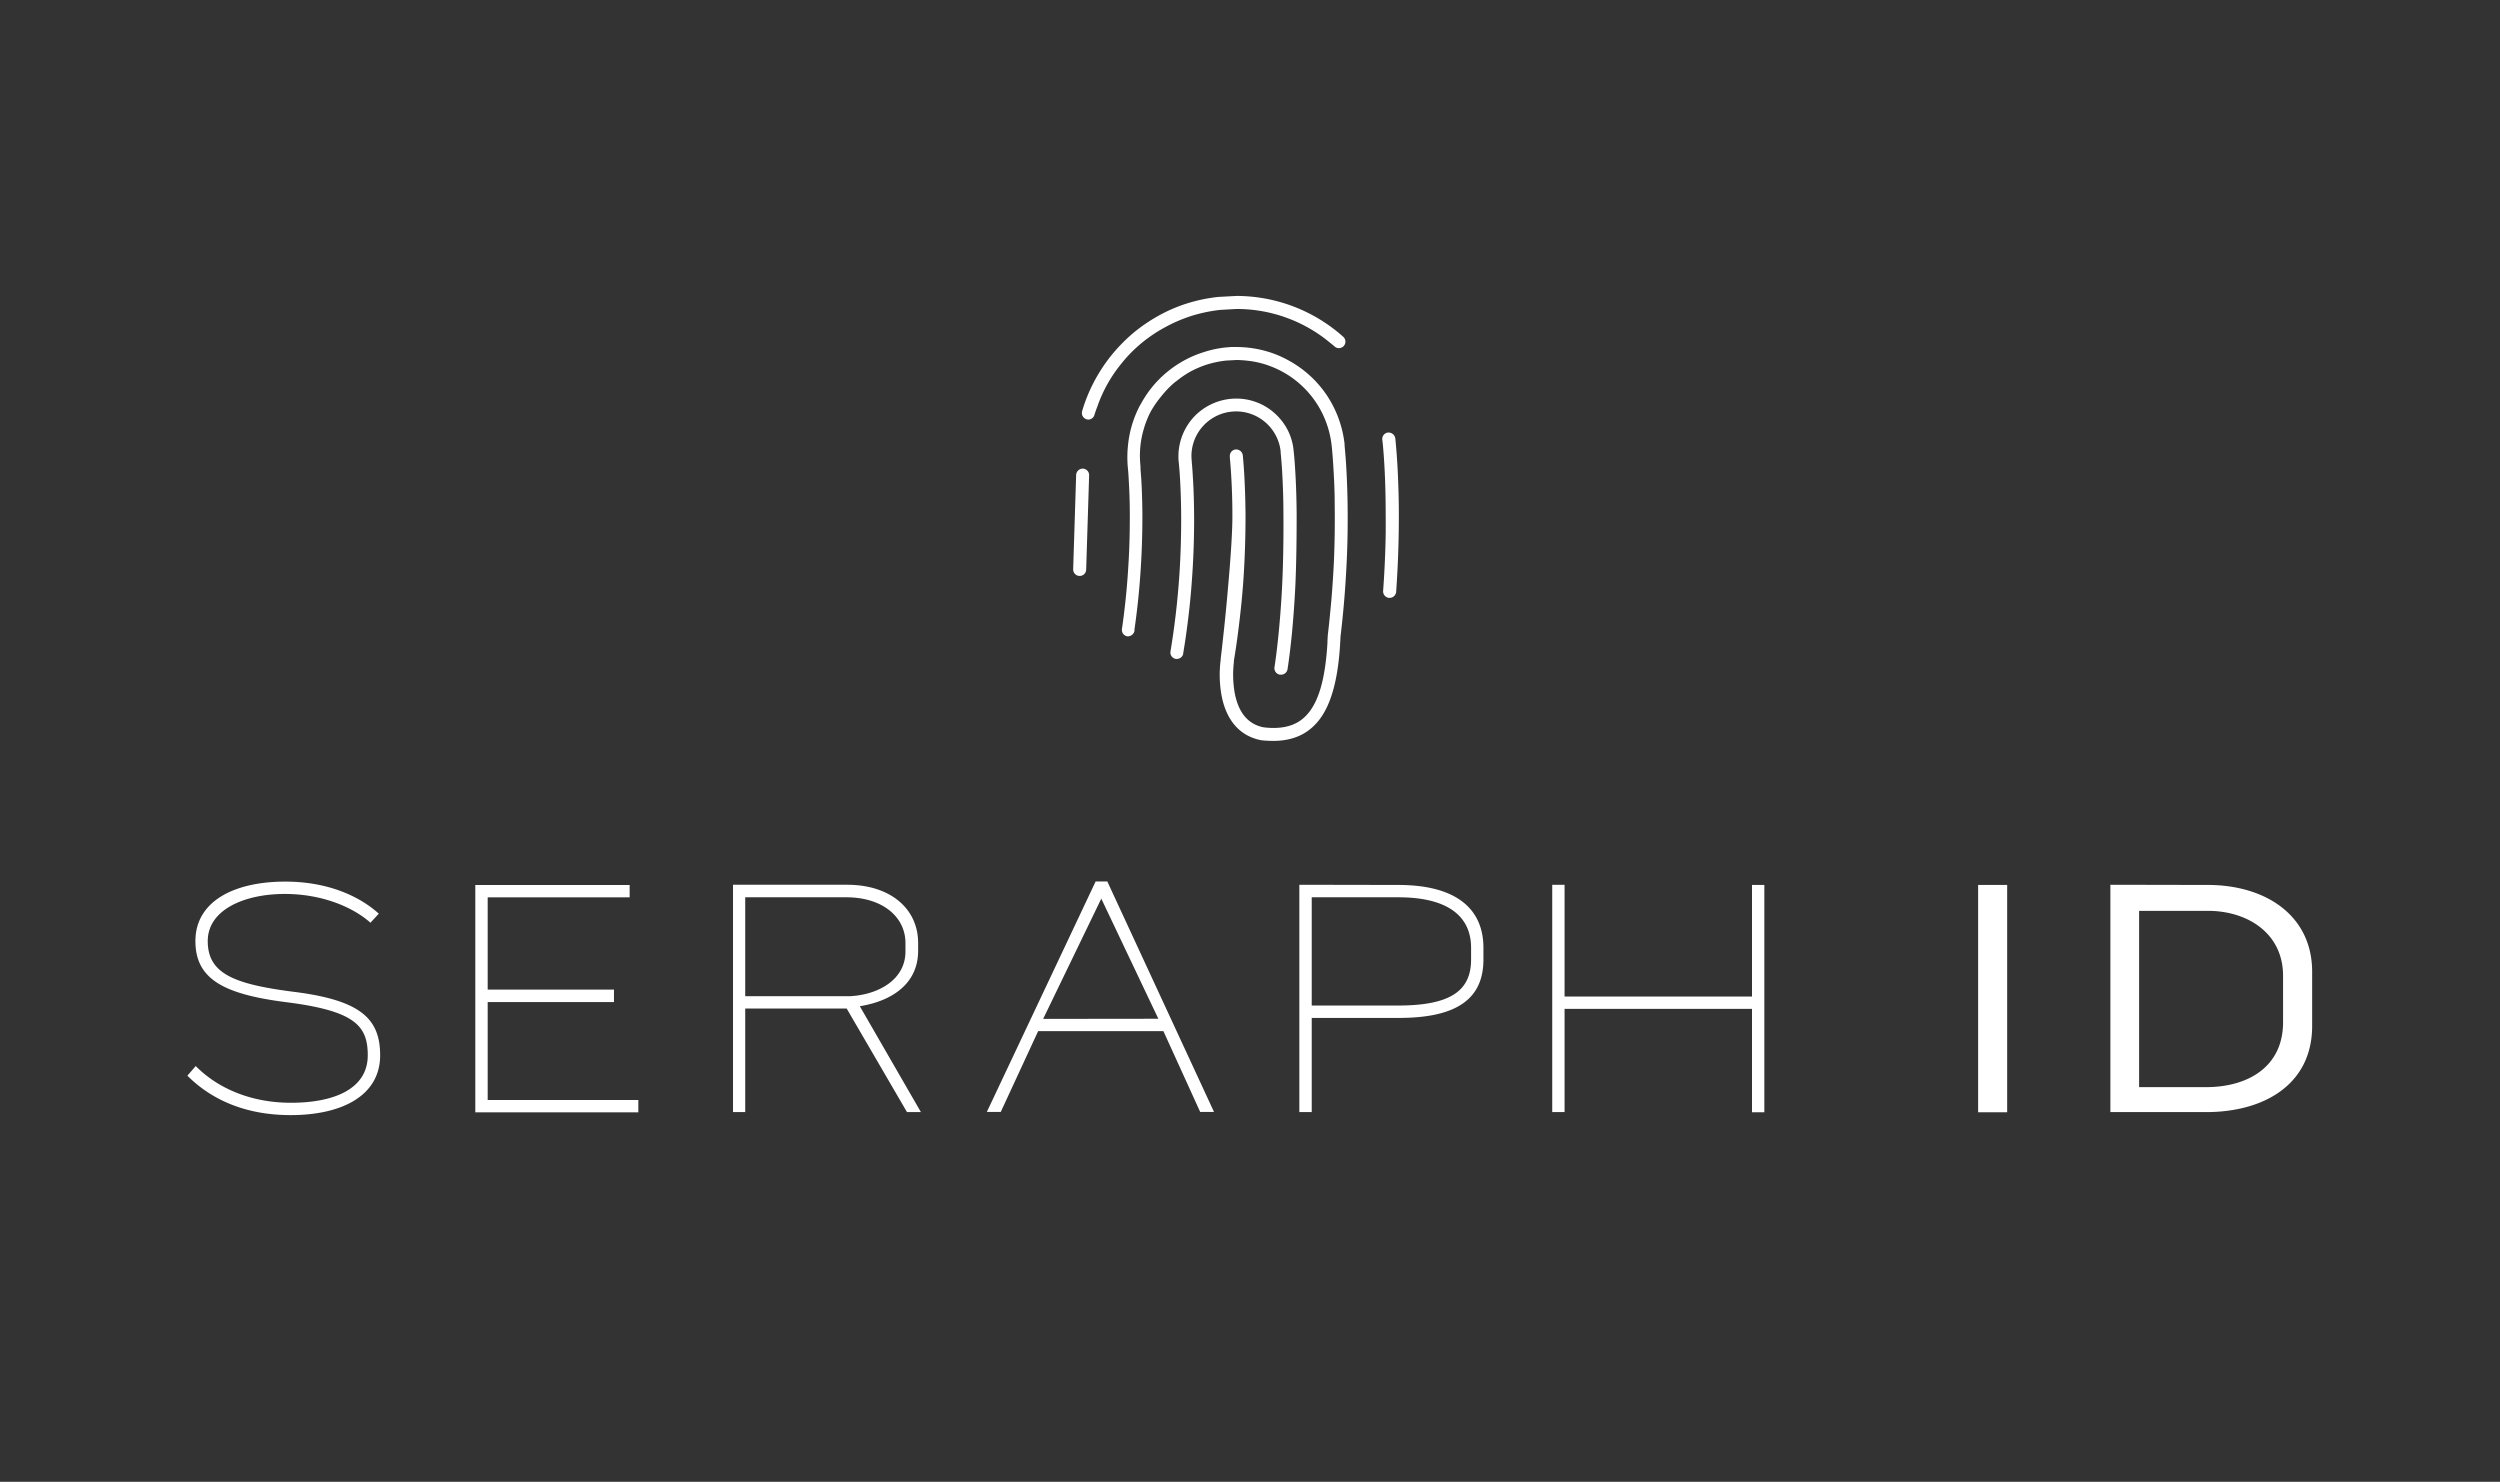 <svg id="Ebene_1" data-name="Ebene 1" xmlns="http://www.w3.org/2000/svg" viewBox="0 0 538.87 319.4">
  <rect x="0" y="0" width="538.87" height="319.4" fill="#333333" stroke="none"/>
  <defs>
    <style>
      .cls-1{fill:none}.cls-2{fill:#fff}
    </style>
  </defs>
  <path class="cls-1" d="M215.3 245.5l6.62-13.66 14.07-29.03M256.68 245.63l-6.66-13.79-6.99-14.47-3.26-6.75"/>
  <path class="cls-2" d="M81.94 227.47c0 8.64-8.14 12.89-19.3 12.89-9.51 0-16.92-3.17-22.25-8.5l1.8-2.08c4.68 4.75 11.81 7.92 20.52 7.92 9.51 0 16.56-3.1 16.56-10.23 0-6.41-2.81-9.58-17.57-11.45-13.53-1.72-19.58-5-19.58-13.17 0-8.5 8.21-12.82 19.37-12.82 8.78 0 15.69 2.88 20.16 6.91l-1.8 1.95c-3.89-3.46-10.59-6.2-18.44-6.2-8.85 0-16.63 3.46-16.63 10.16 0 7 5.62 9.29 18.58 10.94 14.26 1.8 18.58 5.69 18.58 13.68zM105.12 216v21.1h32.47v2.66h-35.14v-49h33.27v2.66h-30.6v19.88h27.22v2.7zM185.33 216.89l13.17 22.82h-3l-13-22.32h-21.87v22.32H158v-49h24.63c9.29 0 15.27 5.18 15.27 12.53v1.8c-.04 6.81-5.37 10.69-12.57 11.85zm-24.7-2.16h22.54c6-.29 12-3.46 12-9.65v-1.8c0-5.69-5-9.87-12.74-9.87h-21.8zM238.68 190l23 49.68h-2.98l-7.93-17.42h-27l-8.06 17.42h-3L236.16 190zm11 29.59l-12.3-25.89-12.53 25.92zM301.39 190.75c13 0 18.36 5.54 18.36 13.54v2.52c0 8.21-5.33 12.6-18.22 12.6h-18.79v20.3h-2.67v-49zm15.7 13.54c0-6.34-4.4-10.88-15.7-10.88h-18.65v23.33h18.65c11.45 0 15.7-3.31 15.7-9.93zM377.64 190.75h2.66v49h-2.66v-22.29h-40.4v22.25h-2.66v-49h2.66v24.09h40.4zM426.38 190.75h6.26v49h-6.26zM475.91 190.75c12.32 0 22.47 6.48 22.47 18.72v11.67c0 12.67-10.44 18.57-22.83 18.57h-20.66v-49zm16.2 19.58c0-9.21-7.7-14-16.2-14h-14.83v38h14.47c8.72 0 16.56-4.18 16.56-14zM234.6 90.44a1.42 1.42 0 0 1-1.35-1.81 33.89 33.89 0 0 1 2.5-6.21 35.2 35.2 0 0 1 3.72-5.72 36.63 36.63 0 0 1 4.75-4.88 35.12 35.12 0 0 1 5.56-3.8 32.94 32.94 0 0 1 6.16-2.64 34.81 34.81 0 0 1 6.68-1.38l3.91-.21a34.6 34.6 0 0 1 23 8.8 1.4 1.4 0 0 1-.94 2.45 1.37 1.37 0 0 1-.93-.36c-.48-.43-1-.82-1.48-1.22a31.46 31.46 0 0 0-19.69-6.86l-3.41.19a33 33 0 0 0-6.25 1.3 32.06 32.06 0 0 0-5.66 2.43A31 31 0 0 0 246 74a30.07 30.07 0 0 0-4.38 4.49 30.19 30.19 0 0 0-5.06 9.06c-.24.63-.48 1.27-.66 1.9a1.38 1.38 0 0 1-1.3.99zM299.32 128.86a1.41 1.41 0 0 1-1.19-1.5c.3-4.07.49-8.2.56-12.63 0-3.48 0-6.86-.1-10.06-.07-2.4-.19-4.7-.35-6.84-.13-1.71-.24-2.75-.29-3.09a1.4 1.4 0 0 1 1.25-1.51h.16a1.47 1.47 0 0 1 1.39 1.25c.05.38.15 1.44.28 3.15s.28 4 .37 6.95c.12 3.18.15 6.6.09 10.19-.06 4.17-.25 8.48-.55 12.81a1.42 1.42 0 0 1-1.41 1.29zM276.12 145.42h-.28a1.42 1.42 0 0 1-1.13-1.59c.31-2 .59-4.31.86-6.95.36-3.61.63-7.3.81-11 .22-4.75.3-9.81.26-15 0-3.22-.11-6.41-.29-9.49-.12-1.94-.25-3.27-.31-3.85v-.23a9.42 9.42 0 0 0-1.19-3.71 9.66 9.66 0 0 0-5.66-4.52 9.35 9.35 0 0 0-2.71-.4 10.14 10.14 0 0 0-1.1.06 9.44 9.44 0 0 0-3.66 1.18 9.64 9.64 0 0 0-4.51 5.65 9.43 9.43 0 0 0-.33 3.81v.17c.05.51.15 1.63.24 3.31.17 2.57.26 5.75.27 9 0 4.31-.15 8.71-.47 13.08-.25 3.61-.64 7.35-1.16 11.12-.21 1.59-.46 3.18-.72 4.75v.14a1.42 1.42 0 0 1-1.34 1.08h-.24a1.44 1.44 0 0 1-.93-.57 1.39 1.39 0 0 1-.24-1 170.247 170.247 0 0 0 1.86-15.65c.29-3.99.45-8.33.45-12.9 0-3-.09-6-.25-8.78-.11-1.91-.23-3.06-.26-3.33a12.4 12.4 0 0 1 .44-5 12.53 12.53 0 0 1 2.21-4.23 12.29 12.29 0 0 1 3.64-3.07 12.58 12.58 0 0 1 4.71-1.51 12.81 12.81 0 0 1 1.39-.08 12.4 12.4 0 0 1 7.75 2.72 12.69 12.69 0 0 1 3.11 3.66 12.06 12.06 0 0 1 1.48 4.68c0 .09.2 1.58.35 4.27.13 2 .29 5.29.32 9.69 0 5.52-.07 10.48-.27 15.14-.18 3.67-.44 7.28-.77 10.72-.22 2.14-.53 4.93-.93 7.49a1.4 1.4 0 0 1-1.4 1.14z"/>
  <path class="cls-2" d="M274.38 159.7a25 25 0 0 1-2.51-.14c-5.8-1.12-7.88-5.91-8.58-9.73a25 25 0 0 1-.17-7.63v-.11a.62.62 0 0 1 0-.13c.18-1.39.39-3.28.62-5.46.3-2.74.62-5.92.9-9.2.64-7.07 1-12.63 1-16.07 0-4.15-.17-7.4-.3-9.4-.11-1.66-.21-2.75-.25-3.18v-.38a1.39 1.39 0 0 1 1.25-1.39 1.45 1.45 0 0 1 1.54 1.24s.13 1.28.28 3.53c.19 3.17.29 6.3.31 9.55 0 4.62-.15 9.36-.48 14.12-.26 3.6-.65 7.31-1.13 11-.25 2-.55 4-.9 6.1v.31a23 23 0 0 0 .17 6.58c.79 4.28 2.88 6.8 6.22 7.46a17.72 17.72 0 0 0 2.14.14c4.54 0 6.59-2 7.74-3.48 2.22-2.89 3.47-7.64 3.9-14.88v-.4l.07-1.21c.15-1.3.3-2.61.42-3.88s.26-2.63.37-3.93c.22-2.62.39-5.26.52-7.85.18-4.06.24-8.21.18-12.71 0-2.92-.15-5.79-.34-8.76-.14-2.11-.27-3.44-.32-3.81a20.85 20.85 0 0 0-2.21-7.3A20.53 20.53 0 0 0 274 79a19.61 19.61 0 0 0-5.11-1.25 22.39 22.39 0 0 0-2.4-.15l-2.21.12a21.74 21.74 0 0 0-4.07.84 21.33 21.33 0 0 0-3.7 1.58 21.56 21.56 0 0 0-2.92 2l-.36.26a20.87 20.87 0 0 0-2.9 3 22.61 22.61 0 0 0-2.33 3.38 21.06 21.06 0 0 0-1.48 3.75 20.42 20.42 0 0 0-.74 3.94 20.9 20.9 0 0 0 .05 4 2.53 2.53 0 0 0 0 .38c0 .48.11 1.4.18 2.63.1 1.63.21 4.27.23 7.63 0 3.88-.11 7.55-.34 11.2-.27 4.46-.73 8.94-1.36 13.31a2 2 0 0 0 0 .33 1.46 1.46 0 0 1-1.42 1.21H243a1.37 1.37 0 0 1-.91-.55 1.43 1.43 0 0 1-.26-1c.65-4.47 1.11-9 1.37-13.43.23-3.48.33-7 .33-11 0-3.49-.13-6-.22-7.5-.06-1.3-.15-2.47-.2-2.82a24.58 24.58 0 0 1 0-4.62 24 24 0 0 1 .84-4.48 23.4 23.4 0 0 1 1.7-4.25 2.19 2.19 0 0 1 .11-.19c.08-.13.16-.26.23-.39a23 23 0 0 1 5.42-6.61 23.33 23.33 0 0 1 8-4.4 23.05 23.05 0 0 1 4.53-1l1.37-.12h1.27a23.45 23.45 0 0 1 8.42 1.59 24.05 24.05 0 0 1 2.91 1.39 23.59 23.59 0 0 1 4.23 3 23.1 23.1 0 0 1 5.16 6.63 23.73 23.73 0 0 1 2.52 8.29v.33c.06.61.18 1.85.3 3.6.19 3 .3 5.92.35 8.91.06 4.46 0 8.67-.21 12.85-.25 5.3-.69 10.63-1.32 15.87-.35 8.52-1.84 14.32-4.56 17.87-2.38 3.08-5.63 4.57-10 4.57zM232.63 124.14a1.4 1.4 0 0 1-1.31-1.44l.64-20.33a1.44 1.44 0 0 1 1.46-1.36 1.4 1.4 0 0 1 1.34 1.44l-.64 20.33a1.38 1.38 0 0 1-1.39 1.36z"/>
</svg>